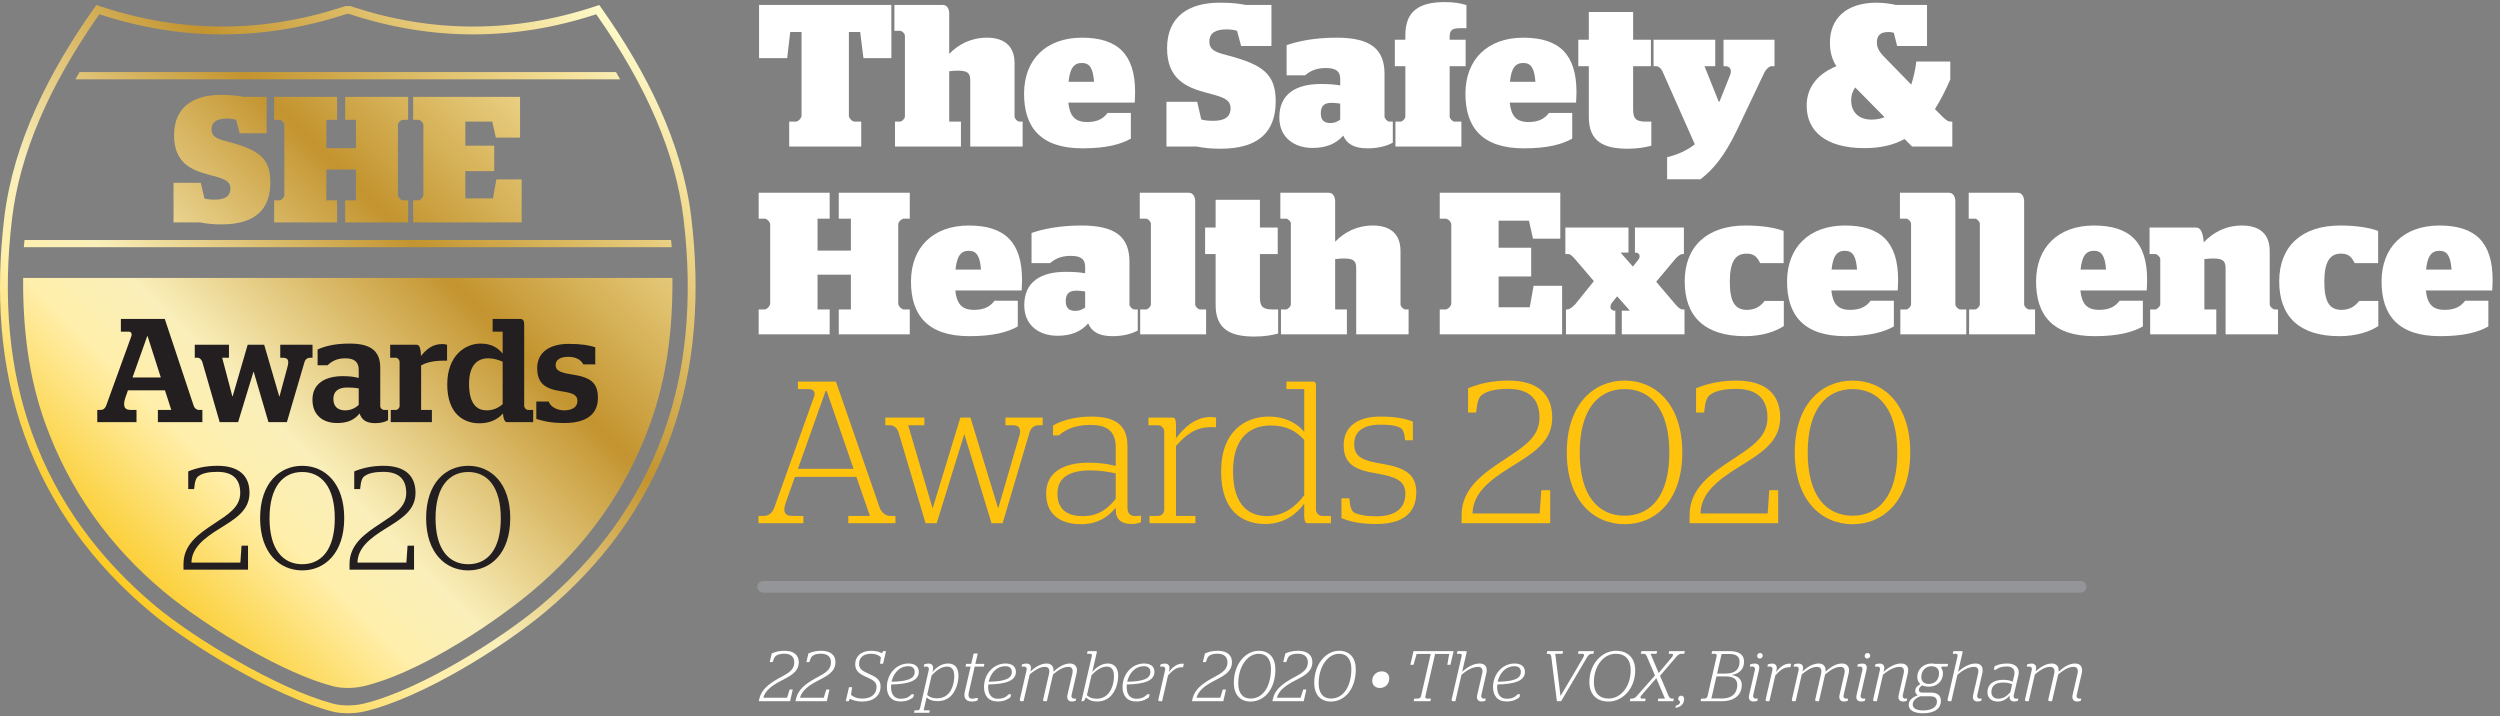 <?xml version="1.0" encoding="UTF-8" standalone="no"?>
<!DOCTYPE svg PUBLIC "-//W3C//DTD SVG 1.1//EN" "http://www.w3.org/Graphics/SVG/1.1/DTD/svg11.dtd">
<svg width="100%" height="100%" viewBox="0 0 1442 413" version="1.1" xmlns="http://www.w3.org/2000/svg" xmlns:xlink="http://www.w3.org/1999/xlink" xml:space="preserve" xmlns:serif="http://www.serif.com/" style="fill-rule:evenodd;clip-rule:evenodd;stroke-linecap:round;stroke-miterlimit:2;">
    <rect x="0" y="0" width="1442" height="413" fill="#808080" stroke="none"/>
    <g transform="matrix(4.167,0,0,4.167,0,0)">
        <path d="M85.27,9.98L11.012,9.98C10.82,10.314 10.628,10.647 10.443,10.98L85.838,10.98C85.654,10.647 85.462,10.313 85.27,9.98ZM92.89,33.217L3.393,33.217C3.364,33.549 3.321,33.888 3.296,34.217L92.986,34.217C92.962,33.888 92.919,33.549 92.89,33.217ZM57.189,27.734L57.909,27.734C58.207,27.734 58.604,27.287 58.604,27.014L58.604,17.282C58.604,17.009 58.207,16.587 57.909,16.587L57.189,16.587L57.189,13.41L71.985,13.41L71.985,19.045L68.633,19.045L68.137,16.835L64.413,16.835L64.413,20.162L68.41,20.162L68.41,23.687L64.413,23.687L64.413,27.461L68.236,27.461L68.708,24.83L72.209,24.83L72.209,30.788L57.189,30.788L57.189,27.734ZM37.947,27.734L38.668,27.734C38.965,27.734 39.363,27.287 39.363,27.014L39.363,17.282C39.363,17.009 38.965,16.587 38.668,16.587L37.947,16.587L37.947,13.41L46.662,13.41L46.662,16.587L45.172,16.587L45.172,20.51L49.268,20.51L49.268,16.587L47.779,16.587L47.779,13.41L56.493,13.41L56.493,16.587L55.773,16.587C55.475,16.587 55.078,17.009 55.078,17.282L55.078,27.014C55.078,27.287 55.475,27.734 55.773,27.734L56.493,27.734L56.493,30.788L47.779,30.788L47.779,27.734L49.268,27.734L49.268,23.464L45.172,23.464L45.172,27.734L46.662,27.734L46.662,30.788L37.947,30.788L37.947,27.734ZM27.719,30.788L24.02,30.788L24.02,25.301L27.793,25.301L28.29,27.461C28.662,27.585 29.109,27.635 29.779,27.635C31.095,27.635 31.89,27.188 31.89,26.096C31.89,24.904 30.748,24.681 28.91,24.184C26.378,23.514 24.094,22.471 24.094,18.722C24.094,14.775 26.825,13.136 30.549,13.136C32.113,13.136 33.007,13.26 33.727,13.41L36.904,13.41L36.904,18.449L33.18,18.449L32.684,16.587C32.361,16.488 31.939,16.414 31.393,16.414C30.027,16.414 29.283,16.86 29.283,17.928C29.283,19.095 30.4,19.293 31.666,19.641C35.837,20.758 37.426,21.9 37.426,25.227C37.426,29 35.316,31.061 30.648,31.061C29.457,31.061 28.587,30.961 27.719,30.788ZM3.204,38.47L93.078,38.47C93.105,41.95 92.918,45.435 92.417,48.88C91.931,52.197 91.153,55.461 90.012,58.617C86.665,67.87 81.159,75.567 73.623,81.872C71.95,83.269 70.188,84.587 68.402,85.836C66.3,87.307 64.134,88.696 61.91,89.976C59.992,91.082 58.017,92.115 55.989,93.009C54.178,93.809 52.274,94.525 50.344,94.982C49.026,95.294 47.358,95.327 46.046,94.978C44.158,94.476 42.296,93.752 40.514,92.957C38.507,92.064 36.547,91.051 34.635,89.973C32.348,88.684 30.11,87.291 27.941,85.813C26.134,84.581 24.337,83.274 22.66,81.872C15.124,75.567 9.617,67.87 6.27,58.617C5.129,55.461 4.351,52.197 3.867,48.88C3.363,45.435 3.177,41.95 3.204,38.47ZM91.856,59.944C88.399,69.5 82.524,77.397 74.768,83.885C69.377,88.393 58.225,95.499 50.341,97.397C49.011,97.716 47.348,97.744 46.034,97.388C38.26,95.281 26.735,88.251 21.515,83.885C13.759,77.397 7.883,69.5 4.426,59.944C1.346,51.426 0.31,41.55 1.668,30.253C2.739,21.348 6.73,11.963 13.755,1.974C25.167,5.707 36.579,5.69 47.99,1.921L48.292,1.921C59.705,5.69 71.115,5.707 82.526,1.974C89.553,11.963 93.544,21.348 94.614,30.253C95.974,41.55 94.937,51.426 91.856,59.944ZM95.691,30.124C94.433,19.666 89.402,9.865 83.413,1.351L82.952,0.694L82.191,0.944C71.001,4.605 59.812,4.584 48.632,0.892L48.465,0.837L47.817,0.837L47.65,0.892C36.471,4.584 25.282,4.605 14.092,0.944L13.33,0.694L12.869,1.351C6.881,9.865 1.85,19.666 0.593,30.124C-0.627,40.279 -0.092,50.634 3.408,60.314C6.934,70.064 12.935,78.121 20.82,84.716C26.238,89.248 37.902,96.336 45.893,98.461C47.292,98.833 49.079,98.804 50.497,98.468C58.593,96.548 69.878,89.386 75.462,84.716C83.347,78.121 89.347,70.064 92.875,60.314C96.376,50.634 96.911,40.279 95.691,30.124Z" style="fill:url(#_Linear1);fill-rule:nonzero;"/>
        <path d="M109.243,16.835L110.167,16.835C110.503,16.835 110.95,16.332 110.95,16.024L110.95,4.432L109.383,4.432L108.963,8.043L105.07,8.043L105.07,0.68L123.383,0.68L123.383,8.043L119.519,8.043L119.07,4.432L117.503,4.432L117.503,16.024C117.503,16.332 117.95,16.835 118.287,16.835L119.211,16.835L119.211,20.28L109.243,20.28L109.243,16.835Z" style="fill:white;fill-rule:nonzero;"/>
        <path d="M134.303,11.096C134.303,10.003 133.799,9.78 132.511,9.78C132.259,9.78 131.811,9.808 131.391,9.864L131.391,16.835L133.015,16.835L133.015,20.28L123.887,20.28L123.887,16.835L124.587,16.835C124.866,16.835 125.259,16.388 125.259,16.136L125.259,4.936C125.259,4.656 124.866,4.264 124.587,4.264L123.803,4.264L123.803,0.68L130.494,0.68C131.054,0.68 131.391,1.156 131.391,1.912L131.391,7.456C132.65,6.167 134.358,5.216 136.626,5.216C138.586,5.216 140.435,6.028 140.435,8.744L140.435,16.136C140.435,16.415 140.826,16.835 141.106,16.835L141.555,16.835L141.555,20.28L134.303,20.28L134.303,11.096Z" style="fill:white;fill-rule:nonzero;"/>
        <path d="M147.911,11.32L151.439,11.32C151.299,9.416 150.822,8.716 149.759,8.716C148.667,8.716 148.106,9.416 147.911,11.32ZM147.883,14.204C148.079,16.08 148.807,16.892 150.486,16.892C151.999,16.892 152.755,16.36 153.314,15.631L156.534,15.631L156.534,19.188C155.19,19.944 153.23,20.532 149.843,20.532C144.074,20.532 141.751,17.648 141.751,12.972C141.751,8.24 144.803,5.216 149.759,5.216C154.771,5.216 157.123,7.568 157.123,12.748C157.123,13.448 157.066,14.008 157.066,14.204L147.883,14.204Z" style="fill:white;fill-rule:nonzero;"/>
        <path d="M165.635,20.28L161.463,20.28L161.463,14.092L165.719,14.092L166.278,16.528C166.698,16.667 167.202,16.724 167.959,16.724C169.442,16.724 170.339,16.22 170.339,14.988C170.339,13.644 169.051,13.392 166.979,12.832C164.123,12.076 161.547,10.9 161.547,6.671C161.547,2.22 164.627,0.372 168.826,0.372C170.591,0.372 171.599,0.512 172.41,0.68L175.994,0.68L175.994,6.364L171.795,6.364L171.234,4.264C170.87,4.152 170.395,4.068 169.778,4.068C168.238,4.068 167.398,4.572 167.398,5.776C167.398,7.092 168.658,7.316 170.087,7.708C174.791,8.968 176.583,10.255 176.583,14.008C176.583,18.264 174.202,20.587 168.939,20.587C167.595,20.587 166.614,20.476 165.635,20.28Z" style="fill:white;fill-rule:nonzero;"/>
        <path d="M185.514,16.556L185.514,14.344C185.15,14.288 184.702,14.232 184.338,14.232C183.358,14.232 182.826,14.596 182.826,15.688C182.826,16.751 183.414,17.032 184.17,17.032C184.702,17.032 185.094,16.864 185.514,16.556ZM177.086,16.248C177.086,13.028 179.354,11.627 182.826,11.627C183.918,11.627 184.702,11.684 185.514,11.824L185.514,10.928C185.514,9.892 184.954,9.416 183.526,9.416C182.014,9.416 181.23,9.948 180.642,10.424L178.094,10.424L178.094,6.251C179.662,5.692 181.986,5.216 185.01,5.216C189.658,5.216 191.646,6.755 191.646,10.228L191.646,16.136C191.646,16.415 192.038,16.835 192.318,16.835L192.794,16.835L192.794,19.748C191.926,20.224 190.75,20.532 189.294,20.532C187.39,20.532 186.41,19.888 185.934,18.768C184.87,19.972 183.47,20.476 181.678,20.476C179.214,20.476 177.086,19.104 177.086,16.248Z" style="fill:white;fill-rule:nonzero;"/>
        <path d="M193.074,5.496L194.53,5.496L194.53,4.852C194.53,1.52 196.462,0.288 199.99,0.288C201.39,0.288 202.258,0.484 202.986,0.708L202.986,3.9L202.23,3.9C201.082,3.9 200.662,4.096 200.662,5.076L200.662,5.496L202.874,5.496L202.874,9.164L200.662,9.164L200.662,16.136C200.662,16.415 201.054,16.835 201.334,16.835L202.286,16.835L202.286,20.28L193.158,20.28L193.158,16.835L193.858,16.835C194.138,16.835 194.53,16.415 194.53,16.136L194.53,9.164L193.074,9.164L193.074,5.496Z" style="fill:white;fill-rule:nonzero;"/>
        <path d="M209.006,11.32L212.533,11.32C212.394,9.416 211.917,8.716 210.854,8.716C209.762,8.716 209.201,9.416 209.006,11.32ZM208.978,14.204C209.174,16.08 209.901,16.892 211.581,16.892C213.094,16.892 213.85,16.36 214.409,15.631L217.629,15.631L217.629,19.188C216.285,19.944 214.325,20.532 210.938,20.532C205.169,20.532 202.846,17.648 202.846,12.972C202.846,8.24 205.897,5.216 210.854,5.216C215.865,5.216 218.218,7.568 218.218,12.748C218.218,13.448 218.161,14.008 218.161,14.204L208.978,14.204Z" style="fill:white;fill-rule:nonzero;"/>
        <path d="M218.471,5.496L219.927,5.496L219.927,1.66L226.059,1.66L226.059,5.496L228.522,5.496L228.522,9.164L226.059,9.164L226.059,15.184C226.059,16.444 226.479,16.835 227.822,16.835L228.578,16.835L228.578,20.167C227.851,20.364 226.73,20.587 225.33,20.587C222.082,20.587 219.927,19.664 219.927,16.22L219.927,9.164L218.471,9.164L218.471,5.496Z" style="fill:white;fill-rule:nonzero;"/>
        <path d="M230.762,21.764C232.134,21.428 233.478,20.868 234.598,19.972L230.09,9.808C229.949,9.5 229.585,9.164 229.277,9.164L228.886,9.164L228.886,5.496L237.426,5.496L237.426,9.164L235.941,9.164L237.901,14.064L238.014,14.064L239.47,10.424C239.749,9.78 239.554,9.164 238.825,9.164L238.573,9.164L238.573,5.496L245.629,5.496L245.629,9.164L245.209,9.164C244.901,9.164 244.426,9.612 244.23,10.032L240.421,18.04C238.63,21.736 237.117,23.472 235.382,24.816L230.762,24.816L230.762,21.764Z" style="fill:white;fill-rule:nonzero;"/>
        <path d="M260.861,16.22L256.801,12.104C256.493,12.524 256.241,13.112 256.241,13.896C256.241,15.492 257.249,16.556 259.069,16.556C259.713,16.556 260.301,16.444 260.861,16.22ZM250.081,14.623C250.081,11.795 251.929,10.087 254.197,9.164C253.581,8.211 253.301,7.204 253.301,5.888C253.301,2.612 255.513,0.372 259.769,0.372C260.665,0.372 261.953,0.54 262.373,0.68L266.741,0.68L266.741,6.364L262.597,6.364L262.149,4.543C261.98,4.488 261.785,4.432 261.393,4.432C260.245,4.432 259.797,4.936 259.797,5.888C259.797,6.84 260.357,7.428 261.281,8.352L264.557,11.711C264.865,10.76 265.117,9.696 265.257,8.52L269.961,8.52L269.961,11.012C269.317,12.468 268.617,13.868 267.833,15.1L269.009,16.276C269.457,16.667 269.653,16.835 270.045,16.835L270.241,16.835L270.241,20.28L264.669,20.28L263.633,19.244C262.149,20.056 260.357,20.503 258.088,20.503C252.741,20.503 250.081,18.18 250.081,14.623Z" style="fill:white;fill-rule:nonzero;"/>
        <path d="M105.015,42.836L105.827,42.836C106.163,42.836 106.61,42.332 106.61,42.024L106.61,31.047C106.61,30.74 106.163,30.264 105.827,30.264L105.015,30.264L105.015,26.68L114.843,26.68L114.843,30.264L113.163,30.264L113.163,34.688L117.782,34.688L117.782,30.264L116.103,30.264L116.103,26.68L125.931,26.68L125.931,30.264L125.118,30.264C124.782,30.264 124.335,30.74 124.335,31.047L124.335,42.024C124.335,42.332 124.782,42.836 125.118,42.836L125.931,42.836L125.931,46.28L116.103,46.28L116.103,42.836L117.782,42.836L117.782,38.02L113.163,38.02L113.163,42.836L114.843,42.836L114.843,46.28L105.015,46.28L105.015,42.836Z" style="fill:white;fill-rule:nonzero;"/>
        <path d="M132.26,37.32L135.787,37.32C135.647,35.415 135.171,34.716 134.107,34.716C133.016,34.716 132.455,35.415 132.26,37.32ZM132.231,40.204C132.428,42.08 133.155,42.892 134.835,42.892C136.348,42.892 137.104,42.36 137.663,41.631L140.883,41.631L140.883,45.188C139.539,45.944 137.579,46.532 134.191,46.532C128.423,46.532 126.1,43.648 126.1,38.972C126.1,34.24 129.151,31.216 134.107,31.216C139.119,31.216 141.472,33.568 141.472,38.748C141.472,39.448 141.415,40.008 141.415,40.204L132.231,40.204Z" style="fill:white;fill-rule:nonzero;"/>
        <path d="M150.207,42.556L150.207,40.344C149.844,40.288 149.396,40.232 149.031,40.232C148.052,40.232 147.52,40.596 147.52,41.688C147.52,42.752 148.107,43.032 148.863,43.032C149.396,43.032 149.787,42.864 150.207,42.556ZM141.779,42.248C141.779,39.028 144.047,37.628 147.52,37.628C148.611,37.628 149.396,37.684 150.207,37.824L150.207,36.928C150.207,35.892 149.647,35.415 148.22,35.415C146.707,35.415 145.923,35.948 145.335,36.424L142.787,36.424L142.787,32.251C144.355,31.692 146.68,31.216 149.703,31.216C154.352,31.216 156.339,32.755 156.339,36.228L156.339,42.136C156.339,42.415 156.731,42.836 157.012,42.836L157.487,42.836L157.487,45.748C156.619,46.224 155.443,46.532 153.987,46.532C152.083,46.532 151.104,45.888 150.627,44.768C149.564,45.972 148.163,46.476 146.371,46.476C143.907,46.476 141.779,45.104 141.779,42.248Z" style="fill:white;fill-rule:nonzero;"/>
        <path d="M157.823,42.836L158.636,42.836C158.915,42.836 159.308,42.415 159.308,42.136L159.308,30.963C159.308,30.684 158.915,30.264 158.636,30.264L157.768,30.264L157.768,26.68L164.543,26.68C165.104,26.68 165.439,27.156 165.439,27.912L165.439,42.136C165.439,42.415 165.831,42.836 166.111,42.836L166.951,42.836L166.951,46.28L157.823,46.28L157.823,42.836Z" style="fill:white;fill-rule:nonzero;"/>
        <path d="M166.812,31.496L168.268,31.496L168.268,27.66L174.399,27.66L174.399,31.496L176.863,31.496L176.863,35.164L174.399,35.164L174.399,41.184C174.399,42.444 174.819,42.836 176.163,42.836L176.919,42.836L176.919,46.167C176.191,46.364 175.071,46.587 173.671,46.587C170.423,46.587 168.268,45.664 168.268,42.22L168.268,35.164L166.812,35.164L166.812,31.496Z" style="fill:white;fill-rule:nonzero;"/>
        <path d="M187.727,37.096C187.727,36.003 187.223,35.78 185.935,35.78C185.683,35.78 185.234,35.808 184.814,35.864L184.814,42.836L186.439,42.836L186.439,46.28L177.311,46.28L177.311,42.836L178.011,42.836C178.29,42.836 178.683,42.388 178.683,42.136L178.683,30.936C178.683,30.656 178.29,30.264 178.011,30.264L177.227,30.264L177.227,26.68L183.918,26.68C184.479,26.68 184.814,27.156 184.814,27.912L184.814,33.456C186.074,32.167 187.782,31.216 190.05,31.216C192.01,31.216 193.858,32.028 193.858,34.744L193.858,42.136C193.858,42.415 194.25,42.836 194.53,42.836L194.979,42.836L194.979,46.28L187.727,46.28L187.727,37.096Z" style="fill:white;fill-rule:nonzero;"/>
        <path d="M199.29,42.836L200.103,42.836C200.439,42.836 200.886,42.332 200.886,42.024L200.886,31.047C200.886,30.74 200.439,30.264 200.103,30.264L199.29,30.264L199.29,26.68L215.978,26.68L215.978,33.036L212.198,33.036L211.638,30.543L207.439,30.543L207.439,34.295L211.946,34.295L211.946,38.272L207.439,38.272L207.439,42.528L211.75,42.528L212.282,39.56L216.23,39.56L216.23,46.28L199.29,46.28L199.29,42.836Z" style="fill:white;fill-rule:nonzero;"/>
        <path d="M216.763,42.836L216.931,42.836C217.322,42.836 217.742,42.415 218.051,42.108L220.626,38.915L217.967,35.808C217.658,35.472 217.378,35.164 217.07,35.164L216.679,35.164L216.679,31.496L225.414,31.496L225.414,34.968L224.322,34.968L226.03,36.9L226.759,35.976C227.122,35.528 226.982,34.968 226.395,34.968L226.311,34.968L226.311,31.496L233.086,31.496L233.086,35.164L232.918,35.164C232.555,35.164 232.135,35.556 231.855,35.892L229.25,38.999L231.967,42.192C232.274,42.528 232.582,42.836 232.891,42.836L233.17,42.836L233.17,46.28L224.49,46.28L224.49,43.003L225.61,43.003L223.847,41.016L223.147,41.884C222.698,42.499 222.95,43.003 223.511,43.003L223.595,43.003L223.595,46.28L216.763,46.28L216.763,42.836Z" style="fill:white;fill-rule:nonzero;"/>
        <path d="M233.198,38.944C233.198,34.072 236.334,31.216 241.626,31.216C243.922,31.216 245.742,31.524 246.89,31.972L246.89,36.424L243.642,36.424C243.222,35.583 242.83,35.108 241.738,35.108C240.226,35.108 239.442,36.228 239.442,38.999C239.442,41.799 240.17,42.892 241.822,42.892C242.998,42.892 243.754,42.332 244.258,41.66L246.918,41.66L246.918,45.131C245.714,45.915 243.894,46.532 241.542,46.532C235.942,46.532 233.198,43.788 233.198,38.944Z" style="fill:white;fill-rule:nonzero;"/>
        <path d="M253.526,37.32L257.053,37.32C256.914,35.415 256.437,34.716 255.374,34.716C254.282,34.716 253.722,35.415 253.526,37.32ZM253.498,40.204C253.694,42.08 254.422,42.892 256.101,42.892C257.614,42.892 258.37,42.36 258.93,41.631L262.149,41.631L262.149,45.188C260.806,45.944 258.846,46.532 255.458,46.532C249.689,46.532 247.366,43.648 247.366,38.972C247.366,34.24 250.418,31.216 255.374,31.216C260.385,31.216 262.738,33.568 262.738,38.748C262.738,39.448 262.682,40.008 262.682,40.204L253.498,40.204Z" style="fill:white;fill-rule:nonzero;"/>
        <path d="M263.046,42.836L263.858,42.836C264.138,42.836 264.53,42.415 264.53,42.136L264.53,30.963C264.53,30.684 264.138,30.264 263.858,30.264L262.99,30.264L262.99,26.68L269.766,26.68C270.326,26.68 270.662,27.156 270.662,27.912L270.662,42.136C270.662,42.415 271.054,42.836 271.334,42.836L272.174,42.836L272.174,46.28L263.046,46.28L263.046,42.836Z" style="fill:white;fill-rule:nonzero;"/>
        <path d="M272.566,42.836L273.379,42.836C273.658,42.836 274.051,42.415 274.051,42.136L274.051,30.963C274.051,30.684 273.658,30.264 273.379,30.264L272.511,30.264L272.511,26.68L279.286,26.68C279.847,26.68 280.183,27.156 280.183,27.912L280.183,42.136C280.183,42.415 280.574,42.836 280.855,42.836L281.694,42.836L281.694,46.28L272.566,46.28L272.566,42.836Z" style="fill:white;fill-rule:nonzero;"/>
        <path d="M287.995,37.32L291.522,37.32C291.383,35.415 290.906,34.716 289.843,34.716C288.751,34.716 288.19,35.415 287.995,37.32ZM287.967,40.204C288.163,42.08 288.891,42.892 290.57,42.892C292.083,42.892 292.839,42.36 293.398,41.631L296.618,41.631L296.618,45.188C295.274,45.944 293.314,46.532 289.927,46.532C284.158,46.532 281.835,43.648 281.835,38.972C281.835,34.24 284.887,31.216 289.843,31.216C294.855,31.216 297.207,33.568 297.207,38.748C297.207,39.448 297.15,40.008 297.15,40.204L287.967,40.204Z" style="fill:white;fill-rule:nonzero;"/>
        <path d="M297.627,42.836L298.327,42.836C298.606,42.836 299.026,42.388 299.026,42.136L299.026,35.864C299.026,35.583 298.606,35.164 298.327,35.164L297.543,35.164L297.543,31.496L303.955,31.496C304.515,31.496 304.906,31.915 305.047,33.54C306.335,32.196 308.043,31.216 310.366,31.216C312.326,31.216 314.175,32.028 314.175,34.744L314.175,42.136C314.175,42.415 314.595,42.836 314.875,42.836L315.322,42.836L315.322,46.28L308.07,46.28L308.07,37.096C308.07,36.003 307.539,35.78 306.278,35.78C306.026,35.78 305.579,35.808 305.131,35.864L305.131,42.836L306.782,42.836L306.782,46.28L297.627,46.28L297.627,42.836Z" style="fill:white;fill-rule:nonzero;"/>
        <path d="M315.49,38.944C315.49,34.072 318.626,31.216 323.918,31.216C326.214,31.216 328.034,31.524 329.182,31.972L329.182,36.424L325.934,36.424C325.514,35.583 325.122,35.108 324.03,35.108C322.518,35.108 321.734,36.228 321.734,38.999C321.734,41.799 322.462,42.892 324.114,42.892C325.29,42.892 326.046,42.332 326.55,41.66L329.21,41.66L329.21,45.131C328.006,45.915 326.186,46.532 323.834,46.532C318.234,46.532 315.49,43.788 315.49,38.944Z" style="fill:white;fill-rule:nonzero;"/>
        <path d="M335.818,37.32L339.346,37.32C339.206,35.415 338.73,34.716 337.666,34.716C336.574,34.716 336.014,35.415 335.818,37.32ZM335.79,40.204C335.986,42.08 336.714,42.892 338.394,42.892C339.906,42.892 340.662,42.36 341.222,41.631L344.441,41.631L344.441,45.188C343.098,45.944 341.138,46.532 337.75,46.532C331.981,46.532 329.658,43.648 329.658,38.972C329.658,34.24 332.71,31.216 337.666,31.216C342.678,31.216 345.03,33.568 345.03,38.748C345.03,39.448 344.974,40.008 344.974,40.204L335.79,40.204Z" style="fill:white;fill-rule:nonzero;"/>
        <path d="M105.628,81.231L287.995,81.231" style="fill:none;stroke:rgb(147,149,152);stroke-width:1.61px;"/>
        <path d="M18.343,52.252L22.26,52.252L20.424,46.518L20.383,46.518L18.343,52.252ZM13.466,56.74L13.936,56.74C14.324,56.74 14.569,56.495 14.711,56.107L18.179,46.539C18.302,46.171 18.139,45.906 17.812,45.906L16.731,45.906L16.731,44.151L22.811,44.151L26.81,56.169C26.912,56.495 27.218,56.74 27.504,56.74L28.014,56.74L28.014,58.433L21.853,58.433L21.853,56.74L23.709,56.74L22.832,54.026L17.711,54.026L17.404,54.903C16.997,56.045 17.099,56.74 18.057,56.74L18.894,56.74L18.894,58.433L13.466,58.433L13.466,56.74Z" style="fill:rgb(35,31,32);fill-rule:nonzero;"/>
        <path d="M35.08,51.476L32.958,58.433L30.408,58.433L28.001,50.088C27.878,49.761 27.633,49.517 27.348,49.517L26.96,49.517L26.96,47.721L31.693,47.721L31.693,49.517L30.754,49.517L32.162,54.863L32.203,54.863L34.284,47.721L36.569,47.721L38.65,54.863L38.691,54.863L39.772,50.865C40.037,49.925 39.936,49.517 39.1,49.517L38.793,49.517L38.793,47.721L43.261,47.721L43.261,49.517L42.915,49.517C42.588,49.517 42.262,49.702 42.139,50.15L39.711,58.433L37.161,58.433L35.121,51.476L35.08,51.476Z" style="fill:rgb(35,31,32);fill-rule:nonzero;"/>
        <path d="M49.656,56.045L49.656,53.761C49.187,53.678 48.656,53.638 48.085,53.638C46.881,53.638 46.147,54.128 46.147,55.211C46.147,56.29 46.779,56.8 47.779,56.8C48.534,56.8 49.146,56.516 49.656,56.045ZM43.25,55.332C43.25,53.087 45.004,52.067 47.473,52.067C48.371,52.067 48.983,52.148 49.656,52.313L49.656,51.19C49.656,50.109 49.065,49.598 47.799,49.598C46.514,49.598 45.861,50.088 45.331,50.557L43.963,50.557L43.963,48.374C44.963,47.925 46.31,47.558 48.391,47.558C51.166,47.558 52.635,48.456 52.635,50.904L52.635,56.23C52.635,56.474 52.9,56.74 53.145,56.74L53.716,56.74L53.716,58.167C53.308,58.413 52.696,58.576 51.921,58.576C50.677,58.576 50.044,58.086 49.779,57.228C48.983,58.208 47.983,58.556 46.677,58.556C44.678,58.556 43.25,57.455 43.25,55.332Z" style="fill:rgb(35,31,32);fill-rule:nonzero;"/>
        <path d="M54.089,56.74L54.804,56.74C55.049,56.74 55.314,56.455 55.314,56.23L55.314,50.069C55.314,49.844 55.049,49.517 54.804,49.517L54.008,49.517L54.008,47.721L57.66,47.721C58.007,47.721 58.231,48.029 58.272,49.273C58.986,48.396 59.822,47.62 61.231,47.62C61.455,47.62 61.679,47.66 61.883,47.721L61.883,49.925L61.373,49.925C59.822,49.925 58.884,50.252 58.293,50.579L58.293,56.74L59.782,56.74L59.782,58.433L54.089,58.433L54.089,56.74Z" style="fill:rgb(35,31,32);fill-rule:nonzero;"/>
        <path d="M69.579,55.944L69.579,50.069C69.049,49.823 68.314,49.598 67.601,49.598C66.192,49.598 64.927,50.414 64.927,53.128C64.927,56.066 66.131,56.8 67.356,56.8C68.294,56.8 68.987,56.455 69.579,55.944ZM61.908,53.21C61.908,49.169 64.439,47.558 66.519,47.558C68.008,47.558 68.885,48.11 69.579,48.946L69.579,45.906L68.192,45.906L68.192,44.151L72.047,44.151C72.395,44.151 72.559,44.418 72.559,44.845L72.559,56.189C72.559,56.413 72.823,56.74 73.068,56.74L73.803,56.74L73.803,58.433L70.171,58.433C69.865,58.433 69.681,57.984 69.62,57.228C68.926,58.024 67.845,58.595 66.356,58.595C64.213,58.595 61.908,57.312 61.908,53.21Z" style="fill:rgb(35,31,32);fill-rule:nonzero;"/>
        <path d="M74.237,57.984L74.237,55.578L75.952,55.578C76.196,56.332 77.155,56.8 78.094,56.8C79.236,56.8 79.929,56.311 79.929,55.536C79.929,54.74 79.46,54.415 77.747,54.169C75.441,53.843 74.36,53.047 74.36,50.946C74.36,48.824 75.992,47.6 78.726,47.6C80.399,47.6 81.542,47.783 82.398,48.068L82.398,50.436L80.746,50.436C80.399,49.802 79.746,49.394 78.624,49.394C77.522,49.394 76.91,49.844 76.91,50.517C76.91,51.169 77.298,51.557 79.114,51.823C81.704,52.21 82.765,52.924 82.765,55.087C82.765,57.189 81.358,58.556 78.114,58.556C76.176,58.556 75.115,58.27 74.237,57.984Z" style="fill:rgb(35,31,32);fill-rule:nonzero;"/>
        <path d="M120.418,71.413L117.422,71.413L117.422,72.421L123.946,72.421L123.946,71.413L123.134,71.413C122.574,71.413 121.986,70.881 121.762,70.265L115.714,52.821L110.45,52.821L110.45,53.857L111.99,53.857C112.606,53.857 112.914,54.277 112.69,54.893L107.146,70.349C106.922,70.965 106.39,71.413 105.746,71.413L104.99,71.413L104.99,72.421L111.206,72.421L111.206,71.413L109.638,71.413C108.546,71.413 108.35,70.713 108.77,69.565L110.03,66.009L118.542,66.009L120.418,71.413ZM114.286,54.109L114.426,54.109L118.15,64.889L110.45,64.889L114.286,54.109Z" style="fill:rgb(255,194,13);fill-rule:nonzero;"/>
        <path d="M128.118,72.421L129.658,72.421L133.466,60.129L133.494,60.129L137.246,72.421L138.786,72.421L142.51,59.849C142.706,59.177 143.21,58.869 143.742,58.869L144.33,58.869L144.33,57.805L139.178,57.805L139.178,58.869L140.298,58.869C141.054,58.869 141.362,59.401 141.138,60.185L138.198,70.293L138.142,70.293L134.334,57.805L132.934,57.805L129.126,70.293L129.07,70.293L125.71,58.869L127.95,58.869L127.95,57.805L122.546,57.805L122.546,58.869L123.218,58.869C123.75,58.869 124.198,59.261 124.394,59.905L128.118,72.421Z" style="fill:rgb(255,194,13);fill-rule:nonzero;"/>
        <path d="M149.65,72.561C151.806,72.561 153.318,71.665 154.438,70.265L154.438,70.573C154.438,71.945 155.278,72.533 156.678,72.533C157.266,72.533 157.77,72.365 157.938,72.281L157.938,71.357C157.938,71.357 157.546,71.441 157.21,71.441C156.426,71.441 156.062,71.077 156.062,70.209L156.062,61.725C156.062,58.589 154.046,57.665 151.078,57.665C148.642,57.665 146.906,58.253 145.758,58.897L145.758,60.269L146.57,60.269C147.41,59.513 148.782,58.813 150.938,58.813C153.01,58.813 154.438,59.513 154.438,61.865L154.438,64.497C153.29,64.189 152.058,64.049 150.63,64.049C147.242,64.049 144.806,65.365 144.806,68.305C144.806,71.217 146.766,72.561 149.65,72.561ZM149.874,71.441C147.69,71.441 146.374,70.517 146.374,68.305C146.374,66.037 148.138,65.113 150.91,65.113C152.17,65.113 153.346,65.281 154.438,65.533L154.438,69.061C153.318,70.433 152.058,71.441 149.874,71.441Z" style="fill:rgb(255,194,13);fill-rule:nonzero;"/>
        <path d="M159.113,72.421L165.469,72.421L165.469,71.413L162.781,71.413L162.781,61.725C164.237,60.101 165.525,59.121 167.681,59.121C167.933,59.121 168.325,59.149 168.325,59.149L168.325,57.805C168.241,57.777 167.989,57.721 167.625,57.721C165.413,57.721 163.901,59.205 162.781,60.661L162.781,58.813C162.781,58.001 162.613,57.805 162.277,57.805L158.973,57.805L158.973,58.869L160.345,58.869C160.765,58.869 161.157,59.317 161.157,59.709L161.157,70.601C161.157,71.021 160.765,71.413 160.345,71.413L159.113,71.413L159.113,72.421Z" style="fill:rgb(255,194,13);fill-rule:nonzero;"/>
        <path d="M175.157,72.533C177.649,72.533 179.441,71.217 180.533,69.705L180.533,71.497C180.561,72.113 180.673,72.421 180.953,72.421L184.229,72.421L184.229,71.413L182.969,71.413C182.577,71.413 182.157,70.993 182.157,70.573L182.157,53.325C182.157,53.017 182.045,52.821 181.765,52.821L178.069,52.821L178.069,53.857L180.533,53.857L180.533,59.765C179.581,58.645 177.985,57.665 175.605,57.665C172.497,57.665 169.025,59.569 169.025,65.281C169.025,70.909 172.133,72.533 175.157,72.533ZM175.353,71.441C173.197,71.441 170.677,70.265 170.677,65.225C170.677,60.185 173.449,58.897 175.857,58.897C178.125,58.897 179.329,59.625 180.533,60.885L180.533,68.557C179.329,70.125 177.733,71.441 175.353,71.441Z" style="fill:rgb(255,194,13);fill-rule:nonzero;"/>
        <path d="M190.529,72.533C194.281,72.533 196.045,70.937 196.045,68.137C196.045,65.533 194.309,64.693 191.229,64.189C188.597,63.741 187.449,63.265 187.449,61.445C187.449,59.793 188.625,58.785 191.033,58.785C192.405,58.785 193.021,58.869 193.637,59.121C194.225,59.373 194.365,59.793 194.505,60.941L195.569,60.941L195.569,58.365C194.673,58.001 193.413,57.665 191.061,57.665C187.813,57.665 185.993,59.121 185.993,61.641C185.993,64.329 187.701,65.057 190.529,65.533C193.189,65.981 194.533,66.541 194.533,68.333C194.533,70.405 193.105,71.469 190.501,71.469C189.045,71.469 188.345,71.301 187.645,71.049C187.085,70.825 186.889,70.321 186.777,68.977L185.685,68.977L185.685,71.721C186.609,72.085 187.925,72.533 190.529,72.533Z" style="fill:rgb(255,194,13);fill-rule:nonzero;"/>
        <path d="M202.317,72.421L214.581,72.421L214.581,67.857L213.349,67.857L213.125,71.077L203.829,71.077C203.885,68.221 206.321,66.401 209.009,64.721C212.145,62.761 214.861,61.221 214.861,57.805C214.861,54.557 212.845,52.681 208.785,52.681C206.657,52.681 204.837,53.073 203.213,53.745L203.213,57.105L204.333,57.105C204.473,55.593 204.697,54.949 205.201,54.613C205.957,54.081 207.133,53.829 208.757,53.829C211.781,53.829 213.097,55.313 213.097,57.833C213.097,60.577 210.745,61.949 208.085,63.713C205.285,65.561 202.317,67.605 202.317,71.329L202.317,72.421Z" style="fill:rgb(255,194,13);fill-rule:nonzero;"/>
        <path d="M224.884,72.561C229.196,72.561 232.864,69.257 232.864,62.621C232.864,55.985 229.196,52.681 224.884,52.681C220.572,52.681 216.876,55.985 216.876,62.621C216.876,69.257 220.572,72.561 224.884,72.561ZM224.884,71.385C221.244,71.385 218.668,68.641 218.668,62.649C218.668,56.657 221.244,53.857 224.884,53.857C228.496,53.857 231.072,56.657 231.072,62.649C231.072,68.641 228.496,71.385 224.884,71.385Z" style="fill:rgb(255,194,13);fill-rule:nonzero;"/>
        <path d="M233.873,72.421L246.137,72.421L246.137,67.857L244.905,67.857L244.681,71.077L235.385,71.077C235.441,68.221 237.877,66.401 240.565,64.721C243.701,62.761 246.417,61.221 246.417,57.805C246.417,54.557 244.401,52.681 240.341,52.681C238.213,52.681 236.393,53.073 234.769,53.745L234.769,57.105L235.889,57.105C236.029,55.593 236.253,54.949 236.757,54.613C237.513,54.081 238.689,53.829 240.313,53.829C243.337,53.829 244.653,55.313 244.653,57.833C244.653,60.577 242.301,61.949 239.641,63.713C236.841,65.561 233.873,67.605 233.873,71.329L233.873,72.421Z" style="fill:rgb(255,194,13);fill-rule:nonzero;"/>
        <path d="M256.44,72.561C260.752,72.561 264.42,69.257 264.42,62.621C264.42,55.985 260.752,52.681 256.44,52.681C252.128,52.681 248.432,55.985 248.432,62.621C248.432,69.257 252.128,72.561 256.44,72.561ZM256.44,71.385C252.8,71.385 250.224,68.641 250.224,62.649C250.224,56.657 252.8,53.857 256.44,53.857C260.052,53.857 262.628,56.657 262.628,62.649C262.628,68.641 260.052,71.385 256.44,71.385Z" style="fill:rgb(255,194,13);fill-rule:nonzero;"/>
        <path d="M25.401,78.853L34.332,78.853L34.332,75.529L33.435,75.529L33.272,77.874L26.502,77.874C26.543,75.794 28.317,74.469 30.274,73.246C32.558,71.818 34.536,70.697 34.536,68.209C34.536,65.844 33.068,64.477 30.111,64.477C28.562,64.477 27.236,64.763 26.054,65.252L26.054,67.699L26.869,67.699C26.971,66.598 27.134,66.129 27.501,65.884C28.052,65.497 28.908,65.314 30.091,65.314C32.293,65.314 33.252,66.394 33.252,68.229C33.252,70.228 31.539,71.227 29.602,72.511C27.562,73.857 25.401,75.346 25.401,78.058L25.401,78.853Z" style="fill:rgb(35,31,32);fill-rule:nonzero;"/>
        <path d="M41.836,78.955C44.976,78.955 47.648,76.549 47.648,71.716C47.648,66.884 44.976,64.477 41.836,64.477C38.696,64.477 36.004,66.884 36.004,71.716C36.004,76.549 38.696,78.955 41.836,78.955ZM41.836,78.099C39.185,78.099 37.309,76.1 37.309,71.737C37.309,67.373 39.185,65.334 41.836,65.334C44.467,65.334 46.342,67.373 46.342,71.737C46.342,76.1 44.467,78.099 41.836,78.099Z" style="fill:rgb(35,31,32);fill-rule:nonzero;"/>
        <path d="M48.381,78.853L57.312,78.853L57.312,75.529L56.415,75.529L56.252,77.874L49.482,77.874C49.523,75.794 51.297,74.469 53.254,73.246C55.538,71.818 57.516,70.697 57.516,68.209C57.516,65.844 56.048,64.477 53.091,64.477C51.542,64.477 50.216,64.763 49.034,65.252L49.034,67.699L49.849,67.699C49.951,66.598 50.114,66.129 50.481,65.884C51.032,65.497 51.888,65.314 53.071,65.314C55.273,65.314 56.232,66.394 56.232,68.229C56.232,70.228 54.519,71.227 52.582,72.511C50.542,73.857 48.381,75.346 48.381,78.058L48.381,78.853Z" style="fill:rgb(35,31,32);fill-rule:nonzero;"/>
        <path d="M64.816,78.955C67.956,78.955 70.628,76.549 70.628,71.716C70.628,66.884 67.956,64.478 64.816,64.478C61.676,64.478 58.984,66.884 58.984,71.716C58.984,76.549 61.676,78.955 64.816,78.955ZM64.816,78.099C62.165,78.099 60.289,76.1 60.289,71.737C60.289,67.373 62.165,65.334 64.816,65.334C67.447,65.334 69.323,67.373 69.323,71.737C69.323,76.1 67.447,78.099 64.816,78.099Z" style="fill:rgb(35,31,32);fill-rule:nonzero;"/>
        <path d="M105.033,97.06L109.369,97.06L109.735,95.446L109.3,95.446L108.943,96.585L105.657,96.585C105.924,95.565 106.904,94.872 107.953,94.318C109.3,93.605 110.567,93.08 110.567,91.645C110.567,90.694 109.884,90.081 108.607,90.081C107.894,90.081 107.32,90.219 106.825,90.457L106.538,91.645L106.954,91.645C107.132,91.11 107.231,90.873 107.488,90.724C107.746,90.576 108.033,90.486 108.577,90.486C109.508,90.486 109.943,90.972 109.943,91.665C109.943,92.892 108.884,93.268 107.637,93.981C106.399,94.694 105.409,95.456 105.112,96.694L105.033,97.06Z" style="fill:white;fill-rule:nonzero;"/>
        <path d="M110.112,97.06L114.448,97.06L114.814,95.446L114.378,95.446L114.022,96.585L110.735,96.585C111.003,95.565 111.983,94.872 113.032,94.318C114.378,93.605 115.646,93.08 115.646,91.645C115.646,90.694 114.963,90.081 113.685,90.081C112.973,90.081 112.398,90.219 111.903,90.457L111.616,91.645L112.032,91.645C112.21,91.11 112.309,90.873 112.567,90.724C112.824,90.576 113.111,90.486 113.656,90.486C114.586,90.486 115.022,90.972 115.022,91.665C115.022,92.892 113.963,93.268 112.715,93.981C111.478,94.694 110.488,95.456 110.191,96.694L110.112,97.06Z" style="fill:white;fill-rule:nonzero;"/>
        <path d="M119.368,97.11C120.883,97.11 121.892,96.308 121.892,95.021C121.892,93.981 121.14,93.674 120.16,93.219C119.437,92.882 118.912,92.625 118.912,91.902C118.912,91.061 119.447,90.496 120.576,90.496C121.298,90.496 121.694,90.754 121.932,90.981L121.813,91.872L122.239,91.872L122.645,90.13L122.239,90.13C122.179,90.298 122.11,90.397 122.031,90.397C121.853,90.308 121.417,90.081 120.605,90.081C119.15,90.081 118.378,90.892 118.378,91.942C118.378,92.912 119.041,93.308 119.813,93.664C120.635,94.051 121.338,94.288 121.338,95.07C121.338,96.159 120.506,96.694 119.378,96.694C118.467,96.694 118.061,96.397 117.794,96.169L117.952,95.12L117.517,95.12L117.071,97.06L117.487,97.06C117.526,96.882 117.606,96.733 117.685,96.733C117.863,96.832 118.408,97.11 119.368,97.11Z" style="fill:white;fill-rule:nonzero;"/>
        <path d="M124.645,97.1C125.575,97.1 126.09,96.773 126.407,96.535L126.516,96.1L126.179,96.1C125.902,96.397 125.506,96.724 124.674,96.724C123.754,96.724 123.338,96.06 123.338,95.12C123.338,95.001 123.348,94.843 123.358,94.744C125.892,94.704 127.179,94.179 127.179,93.001C127.179,92.179 126.546,91.843 125.744,91.843C124.09,91.843 122.764,93.278 122.764,95.11C122.764,96.278 123.377,97.1 124.645,97.1ZM123.407,94.367C123.655,93.268 124.437,92.219 125.724,92.219C126.209,92.219 126.615,92.417 126.615,93.021C126.615,93.961 125.565,94.328 123.407,94.367Z" style="fill:white;fill-rule:nonzero;"/>
        <path d="M126.516,98.664L128.634,98.664L128.704,98.327L127.852,98.327L128.258,96.535C128.545,96.793 128.951,97.05 129.813,97.05C130.486,97.05 131.149,96.832 131.664,96.298C132.248,95.694 132.674,94.595 132.674,93.516C132.674,92.318 132.07,91.843 131.238,91.843C130.298,91.843 129.585,92.417 129.07,93.021L129.129,92.744C129.278,92.11 128.971,91.853 128.526,91.853C128.278,91.853 128.001,91.932 127.932,91.962L127.862,92.269L128.238,92.269C128.486,92.269 128.625,92.467 128.565,92.714L127.347,98.05C127.318,98.189 127.159,98.327 127.011,98.327L126.595,98.327L126.516,98.664ZM129.714,96.664C129.001,96.664 128.634,96.456 128.337,96.189L128.961,93.476C129.496,92.922 130.248,92.269 131.07,92.269C131.654,92.269 132.09,92.575 132.09,93.575C132.09,94.615 131.753,95.516 131.268,96.031C130.832,96.476 130.298,96.664 129.714,96.664Z" style="fill:white;fill-rule:nonzero;"/>
        <path d="M134.545,97.11C134.842,97.11 135.089,97.05 135.297,96.971L135.376,96.615L135.089,96.615C134.97,96.684 134.782,96.714 134.594,96.714C134.089,96.714 133.98,96.367 134.119,95.763L134.921,92.269L136.178,92.269L136.267,91.892L135.01,91.892L135.337,90.467L134.772,90.467L134.436,91.892L133.733,91.892L133.644,92.269L134.356,92.269L133.545,95.763C133.357,96.595 133.683,97.11 134.545,97.11Z" style="fill:white;fill-rule:nonzero;"/>
        <path d="M138.089,97.1C139.02,97.1 139.534,96.773 139.851,96.535L139.96,96.1L139.624,96.1C139.346,96.397 138.95,96.724 138.119,96.724C137.198,96.724 136.782,96.06 136.782,95.12C136.782,95.001 136.792,94.843 136.802,94.744C139.336,94.704 140.623,94.179 140.623,93.001C140.623,92.179 139.99,91.843 139.188,91.843C137.535,91.843 136.208,93.278 136.208,95.11C136.208,96.278 136.822,97.1 138.089,97.1ZM136.852,94.367C137.099,93.268 137.881,92.219 139.168,92.219C139.653,92.219 140.059,92.417 140.059,93.021C140.059,93.961 139.01,94.328 136.852,94.367Z" style="fill:white;fill-rule:nonzero;"/>
        <path d="M148.345,97.1C148.652,97.1 148.81,97.03 148.89,97.001L148.959,96.704L148.652,96.704C148.424,96.704 148.256,96.496 148.315,96.258L149.028,93.179C149.216,92.348 148.84,91.843 148.098,91.843C147.197,91.843 146.405,92.437 145.821,92.981C145.9,92.269 145.534,91.843 144.88,91.843C143.979,91.843 143.167,92.447 142.623,92.952L142.682,92.694C142.811,92.14 142.524,91.853 142.088,91.853C141.801,91.853 141.534,91.942 141.475,91.962L141.405,92.269L141.781,92.269C142.029,92.269 142.168,92.467 142.108,92.714L141.178,96.773C141.128,96.961 141.197,97.06 141.316,97.06L141.682,97.06L142.534,93.348C143.128,92.863 143.87,92.308 144.613,92.308C145.128,92.308 145.365,92.605 145.197,93.318L144.405,96.773C144.355,96.961 144.425,97.06 144.544,97.06L144.91,97.06L145.761,93.358C146.365,92.863 147.088,92.308 147.89,92.308C148.345,92.308 148.593,92.585 148.424,93.308L147.761,96.179C147.632,96.733 147.87,97.1 148.345,97.1Z" style="fill:white;fill-rule:nonzero;"/>
        <path d="M151.889,97.1C152.612,97.1 153.255,96.852 153.76,96.337C154.344,95.734 154.78,94.674 154.78,93.516C154.78,92.358 154.176,91.843 153.345,91.843C152.404,91.843 151.681,92.467 151.196,93.001L151.82,90.308C151.85,90.19 151.81,90.13 151.711,90.13L150.553,90.13L150.464,90.496L150.939,90.496C151.087,90.496 151.176,90.625 151.137,90.784L149.691,97.06L149.929,97.06C150.038,97.06 150.206,96.793 150.325,96.535C150.592,96.793 150.988,97.1 151.889,97.1ZM151.85,96.714C151.067,96.714 150.741,96.496 150.454,96.229L151.097,93.447C151.652,92.882 152.374,92.269 153.196,92.269C153.741,92.269 154.196,92.575 154.196,93.575C154.196,94.615 153.869,95.496 153.394,96.031C152.978,96.496 152.414,96.714 151.85,96.714Z" style="fill:white;fill-rule:nonzero;"/>
        <path d="M157.265,97.1C158.195,97.1 158.71,96.773 159.027,96.535L159.136,96.1L158.799,96.1C158.522,96.397 158.126,96.724 157.295,96.724C156.374,96.724 155.958,96.06 155.958,95.12C155.958,95.001 155.968,94.843 155.978,94.744C158.512,94.704 159.799,94.179 159.799,93.001C159.799,92.179 159.166,91.843 158.364,91.843C156.71,91.843 155.384,93.278 155.384,95.11C155.384,96.278 155.998,97.1 157.265,97.1ZM156.027,94.367C156.275,93.268 157.057,92.219 158.344,92.219C158.829,92.219 159.235,92.417 159.235,93.021C159.235,93.961 158.186,94.328 156.027,94.367Z" style="fill:white;fill-rule:nonzero;"/>
        <path d="M160.492,97.06L160.859,97.06L161.68,93.496C162.225,92.882 162.799,92.358 163.561,92.358C163.651,92.358 163.759,92.368 163.759,92.368L163.868,91.892C163.839,91.882 163.75,91.863 163.621,91.863C162.859,91.863 162.255,92.437 161.779,93.021L161.839,92.783C161.997,92.14 161.7,91.853 161.245,91.853C161.007,91.853 160.72,91.932 160.651,91.962L160.582,92.269L160.958,92.269C161.205,92.269 161.344,92.467 161.284,92.714L160.354,96.773C160.304,96.961 160.374,97.06 160.492,97.06Z" style="fill:white;fill-rule:nonzero;"/>
        <path d="M164.997,97.06L169.333,97.06L169.699,95.446L169.264,95.446L168.907,96.585L165.621,96.585C165.888,95.565 166.868,94.872 167.917,94.318C169.264,93.605 170.531,93.08 170.531,91.645C170.531,90.694 169.848,90.081 168.571,90.081C167.858,90.081 167.284,90.219 166.789,90.457L166.502,91.645L166.917,91.645C167.096,91.11 167.195,90.873 167.452,90.724C167.709,90.576 167.997,90.487 168.541,90.487C169.472,90.487 169.907,90.972 169.907,91.665C169.907,92.892 168.848,93.268 167.601,93.981C166.363,94.694 165.373,95.456 165.076,96.694L164.997,97.06Z" style="fill:white;fill-rule:nonzero;"/>
        <path d="M173.095,97.11C173.996,97.11 174.867,96.714 175.511,95.942C176.135,95.179 176.541,94.041 176.541,92.655C176.541,91.071 175.709,90.081 174.244,90.081C173.303,90.081 172.422,90.556 171.779,91.387C171.175,92.16 170.789,93.249 170.789,94.526C170.789,96.14 171.65,97.11 173.095,97.11ZM173.105,96.694C171.977,96.694 171.402,95.902 171.402,94.595C171.402,93.486 171.699,92.407 172.244,91.655C172.769,90.932 173.432,90.496 174.234,90.496C175.362,90.496 175.927,91.308 175.927,92.595C175.927,93.823 175.63,94.912 175.095,95.645C174.59,96.328 173.917,96.694 173.105,96.694Z" style="fill:white;fill-rule:nonzero;"/>
        <path d="M176.124,97.06L180.461,97.06L180.827,95.447L180.391,95.447L180.035,96.585L176.748,96.585C177.015,95.565 177.995,94.872 179.045,94.318C180.391,93.605 181.658,93.08 181.658,91.645C181.658,90.694 180.975,90.081 179.698,90.081C178.985,90.081 178.411,90.219 177.916,90.457L177.629,91.645L178.045,91.645C178.223,91.11 178.322,90.873 178.58,90.724C178.837,90.576 179.124,90.487 179.669,90.487C180.599,90.487 181.035,90.972 181.035,91.665C181.035,92.892 179.975,93.268 178.728,93.981C177.491,94.694 176.5,95.456 176.203,96.694L176.124,97.06Z" style="fill:white;fill-rule:nonzero;"/>
        <path d="M184.223,97.11C185.124,97.11 185.995,96.714 186.639,95.942C187.263,95.179 187.669,94.041 187.669,92.655C187.669,91.071 186.837,90.081 185.372,90.081C184.431,90.081 183.55,90.556 182.907,91.387C182.303,92.16 181.917,93.249 181.917,94.526C181.917,96.14 182.778,97.11 184.223,97.11ZM184.233,96.694C183.105,96.694 182.53,95.902 182.53,94.595C182.53,93.486 182.827,92.407 183.372,91.655C183.897,90.932 184.56,90.496 185.362,90.496C186.49,90.496 187.055,91.308 187.055,92.595C187.055,93.823 186.758,94.912 186.223,95.645C185.718,96.328 185.045,96.694 184.233,96.694Z" style="fill:white;fill-rule:nonzero;"/>
        <path d="M190.995,95.229C191.717,95.229 192.301,94.724 192.301,93.902C192.301,93.298 191.866,92.932 191.272,92.932C190.569,92.932 189.945,93.447 189.945,94.239C189.945,94.853 190.401,95.229 190.995,95.229Z" style="fill:white;fill-rule:nonzero;"/>
        <path d="M195.677,97.06L197.994,97.06L198.073,96.704L197.519,96.704C197.341,96.704 197.261,96.536 197.301,96.377L198.647,90.516L200.598,90.516L200.34,92.021L200.766,92.021L201.212,90.13L195.658,90.13L195.222,92.021L195.658,92.021L196.093,90.516L198.044,90.516L196.697,96.377C196.658,96.536 196.46,96.704 196.291,96.704L195.757,96.704L195.677,97.06Z" style="fill:white;fill-rule:nonzero;"/>
        <path d="M205.062,97.1C205.349,97.1 205.527,97.031 205.597,97.001L205.666,96.704L205.369,96.704C205.141,96.704 204.983,96.496 205.042,96.239L205.745,93.179C205.943,92.318 205.547,91.843 204.805,91.843C203.894,91.843 203.003,92.427 202.389,92.991L203.013,90.308C203.042,90.19 203.003,90.13 202.904,90.13L201.745,90.13L201.656,90.496L202.141,90.496C202.28,90.496 202.359,90.645 202.33,90.784L200.953,96.773C200.904,96.961 200.973,97.06 201.092,97.06L201.458,97.06L202.3,93.397C202.933,92.853 203.795,92.308 204.597,92.308C205.072,92.308 205.31,92.605 205.161,93.239L204.468,96.248C204.349,96.773 204.607,97.1 205.062,97.1Z" style="fill:white;fill-rule:nonzero;"/>
        <path d="M208.547,97.1C209.478,97.1 209.993,96.773 210.309,96.536L210.418,96.1L210.082,96.1C209.804,96.397 209.408,96.724 208.577,96.724C207.656,96.724 207.24,96.06 207.24,95.12C207.24,95.001 207.25,94.843 207.26,94.744C209.795,94.704 211.082,94.179 211.082,93.001C211.082,92.179 210.448,91.843 209.646,91.843C207.993,91.843 206.666,93.278 206.666,95.11C206.666,96.278 207.28,97.1 208.547,97.1ZM207.31,94.367C207.557,93.268 208.339,92.219 209.626,92.219C210.111,92.219 210.517,92.417 210.517,93.021C210.517,93.962 209.468,94.328 207.31,94.367Z" style="fill:white;fill-rule:nonzero;"/>
        <path d="M215.507,97.06L216.091,97.06L219.744,90.873C219.873,90.655 220.11,90.496 220.328,90.496L220.556,90.496L220.645,90.13L218.507,90.13L218.418,90.496L218.962,90.496C219.318,90.496 219.348,90.685 219.111,91.081L216.032,96.308L216.002,96.308L215.279,90.496L216.279,90.496L216.368,90.13L214.18,90.13L214.091,90.496L214.378,90.496C214.566,90.496 214.705,90.685 214.725,90.892L215.507,97.06Z" style="fill:white;fill-rule:nonzero;"/>
        <path d="M222.654,97.11C224.565,97.11 226.347,95.348 226.347,92.783C226.347,91.071 225.308,90.081 223.684,90.081C221.763,90.081 220.001,91.882 220.001,94.417C220.001,96.13 221.021,97.11 222.654,97.11ZM222.684,96.694C221.367,96.694 220.625,95.902 220.625,94.447C220.625,92.11 222.021,90.496 223.654,90.496C224.971,90.496 225.724,91.308 225.724,92.754C225.724,95.07 224.318,96.694 222.684,96.694Z" style="fill:white;fill-rule:nonzero;"/>
        <path d="M225.604,97.06L227.723,97.06L227.792,96.704L227.268,96.704C227.05,96.704 227,96.496 227.208,96.248L229.267,93.872L230.465,96.704L229.545,96.704L229.475,97.06L231.614,97.06L231.693,96.704L231.406,96.704C231.257,96.704 231.069,96.575 230.98,96.367L229.782,93.546L232.099,90.833C232.247,90.665 232.544,90.496 232.673,90.496L233.128,90.496L233.218,90.13L231.059,90.13L230.97,90.496L231.376,90.496C231.604,90.496 231.673,90.675 231.436,90.962L229.594,93.16L228.466,90.496L229.297,90.496L229.386,90.13L227.208,90.13L227.119,90.496L227.535,90.496C227.703,90.496 227.862,90.615 227.951,90.833L229.079,93.496L226.495,96.427C226.357,96.575 226.08,96.704 225.941,96.704L225.684,96.704L225.604,97.06Z" style="fill:white;fill-rule:nonzero;"/>
        <path d="M231.911,97.981C232.574,97.902 233.119,97.496 233.119,96.743C233.119,96.456 232.931,96.298 232.713,96.298C232.485,96.298 232.297,96.466 232.297,96.724C232.297,96.833 232.347,96.932 232.426,96.991C232.505,97.05 232.555,97.09 232.555,97.169C232.555,97.436 232.277,97.615 231.98,97.674L231.911,97.981Z" style="fill:white;fill-rule:nonzero;"/>
        <path d="M235.395,97.06L238.336,97.06C240.078,97.06 241.098,96.189 241.098,94.813C241.098,93.981 240.534,93.566 239.732,93.447L239.732,93.427C240.771,93.239 241.415,92.635 241.415,91.566C241.415,90.586 240.652,90.13 239.464,90.13L236.999,90.13L236.91,90.496L237.415,90.496C237.583,90.496 237.663,90.675 237.623,90.833L236.356,96.377C236.316,96.536 236.108,96.704 235.93,96.704L235.475,96.704L235.395,97.06ZM236.89,96.684L237.593,93.625L238.851,93.625C239.92,93.625 240.474,94.001 240.474,94.803C240.474,95.843 239.88,96.684 238.326,96.684L236.89,96.684ZM237.682,93.239L238.306,90.526L239.415,90.526C240.256,90.526 240.801,90.833 240.791,91.615C240.781,92.575 240.256,93.239 238.86,93.239L237.682,93.239Z" style="fill:white;fill-rule:nonzero;"/>
        <path d="M242.721,97.1C243.018,97.1 243.177,97.04 243.256,97.001L243.325,96.704L243.018,96.704C242.791,96.704 242.613,96.496 242.672,96.258L243.484,92.724C243.622,92.14 243.405,91.853 242.9,91.853C242.583,91.853 242.345,91.942 242.276,91.962L242.207,92.269L242.603,92.269C242.84,92.269 242.979,92.467 242.919,92.714L242.108,96.229C241.979,96.773 242.226,97.1 242.721,97.1ZM243.593,91.16C243.791,91.16 243.999,90.982 243.999,90.754C243.999,90.556 243.85,90.388 243.622,90.388C243.414,90.388 243.226,90.566 243.226,90.793C243.226,90.991 243.375,91.16 243.593,91.16Z" style="fill:white;fill-rule:nonzero;"/>
        <path d="M244.553,97.06L244.919,97.06L245.741,93.496C246.286,92.882 246.86,92.358 247.622,92.358C247.711,92.358 247.82,92.368 247.82,92.368L247.929,91.892C247.899,91.882 247.81,91.863 247.682,91.863C246.919,91.863 246.315,92.437 245.84,93.021L245.9,92.783C246.058,92.14 245.761,91.853 245.306,91.853C245.068,91.853 244.781,91.932 244.712,91.962L244.642,92.269L245.018,92.269C245.266,92.269 245.405,92.467 245.345,92.714L244.415,96.773C244.365,96.961 244.434,97.06 244.553,97.06Z" style="fill:white;fill-rule:nonzero;"/>
        <path d="M255.216,97.1C255.523,97.1 255.681,97.031 255.76,97.001L255.83,96.704L255.523,96.704C255.295,96.704 255.127,96.496 255.186,96.258L255.899,93.179C256.087,92.348 255.711,91.843 254.968,91.843C254.068,91.843 253.276,92.437 252.691,92.981C252.771,92.269 252.404,91.843 251.751,91.843C250.85,91.843 250.038,92.447 249.494,92.952L249.553,92.694C249.682,92.14 249.395,91.853 248.959,91.853C248.672,91.853 248.405,91.942 248.345,91.962L248.276,92.269L248.652,92.269C248.9,92.269 249.038,92.467 248.979,92.714L248.048,96.773C247.999,96.961 248.068,97.06 248.187,97.06L248.553,97.06L249.405,93.348C249.999,92.863 250.741,92.308 251.484,92.308C251.998,92.308 252.236,92.605 252.068,93.318L251.276,96.773C251.226,96.961 251.296,97.06 251.414,97.06L251.781,97.06L252.632,93.358C253.236,92.863 253.959,92.308 254.761,92.308C255.216,92.308 255.463,92.585 255.295,93.308L254.632,96.179C254.503,96.734 254.741,97.1 255.216,97.1Z" style="fill:white;fill-rule:nonzero;"/>
        <path d="M257.601,97.1C257.898,97.1 258.057,97.04 258.136,97.001L258.205,96.704L257.898,96.704C257.671,96.704 257.492,96.496 257.552,96.258L258.364,92.724C258.502,92.14 258.284,91.853 257.78,91.853C257.463,91.853 257.225,91.942 257.156,91.962L257.087,92.269L257.483,92.269C257.72,92.269 257.859,92.467 257.799,92.714L256.988,96.229C256.859,96.773 257.106,97.1 257.601,97.1ZM258.473,91.16C258.671,91.16 258.878,90.982 258.878,90.754C258.878,90.556 258.73,90.388 258.502,90.388C258.294,90.388 258.106,90.566 258.106,90.793C258.106,90.991 258.255,91.16 258.473,91.16Z" style="fill:white;fill-rule:nonzero;"/>
        <path d="M263.403,97.1C263.7,97.1 263.868,97.031 263.938,97.001L264.007,96.704L263.71,96.704C263.482,96.704 263.324,96.496 263.383,96.239L264.086,93.179C264.284,92.318 263.888,91.843 263.146,91.843C262.235,91.843 261.344,92.427 260.73,92.991L260.789,92.744C260.938,92.13 260.641,91.853 260.195,91.853C259.948,91.853 259.661,91.942 259.591,91.962L259.522,92.269L259.898,92.269C260.146,92.269 260.284,92.467 260.225,92.714L259.294,96.773C259.245,96.961 259.314,97.06 259.433,97.06L259.799,97.06L260.641,93.397C261.274,92.853 262.136,92.308 262.948,92.308C263.413,92.308 263.65,92.605 263.502,93.239L262.809,96.248C262.69,96.773 262.948,97.1 263.403,97.1Z" style="fill:white;fill-rule:nonzero;"/>
        <path d="M266.175,98.733C267.917,98.733 268.66,97.991 268.66,97.011C268.66,96.278 268.185,95.872 267.314,95.872L266.076,95.872C265.799,95.872 265.611,95.734 265.611,95.506C265.611,95.209 265.829,95.011 266.096,94.862C266.314,94.971 266.601,95.051 266.987,95.051C268.115,95.051 268.947,94.298 268.947,93.199C268.947,92.912 268.858,92.655 268.7,92.447C268.709,92.328 268.808,92.269 268.907,92.269L269.571,92.269L269.65,91.892L267.848,91.892C267.7,91.863 267.521,91.843 267.373,91.843C266.254,91.843 265.393,92.645 265.393,93.694C265.393,94.11 265.541,94.457 265.829,94.694C265.472,94.882 265.106,95.169 265.106,95.635C265.106,95.942 265.284,96.14 265.472,96.219C264.789,96.506 264.205,96.872 264.205,97.575C264.205,98.209 264.819,98.733 266.175,98.733ZM266.185,98.337C265.126,98.337 264.759,97.951 264.759,97.516C264.759,96.991 265.215,96.605 265.819,96.377L267.135,96.377C267.759,96.377 268.115,96.575 268.115,97.139C268.115,97.773 267.561,98.337 266.185,98.337ZM266.977,94.674C266.264,94.674 265.947,94.259 265.947,93.724C265.947,92.853 266.531,92.219 267.353,92.219C268.056,92.219 268.403,92.625 268.403,93.179C268.403,94.11 267.828,94.674 266.977,94.674Z" style="fill:white;fill-rule:nonzero;"/>
        <path d="M273.71,97.1C273.997,97.1 274.175,97.031 274.244,97.001L274.314,96.704L274.017,96.704C273.789,96.704 273.63,96.496 273.69,96.239L274.393,93.179C274.591,92.318 274.195,91.843 273.452,91.843C272.541,91.843 271.65,92.427 271.037,92.991L271.66,90.308C271.69,90.19 271.65,90.13 271.551,90.13L270.393,90.13L270.304,90.496L270.789,90.496C270.928,90.496 271.007,90.645 270.977,90.784L269.601,96.773C269.552,96.961 269.621,97.06 269.74,97.06L270.106,97.06L270.948,93.397C271.581,92.853 272.442,92.308 273.244,92.308C273.72,92.308 273.957,92.605 273.809,93.239L273.116,96.248C272.997,96.773 273.254,97.1 273.71,97.1Z" style="fill:white;fill-rule:nonzero;"/>
        <path d="M278.827,97.1C279.035,97.1 279.243,97.031 279.312,97.001L279.382,96.684C279.283,96.704 279.174,96.714 279.065,96.714C278.798,96.714 278.679,96.526 278.738,96.258L279.382,93.506C279.639,92.387 278.907,91.843 277.867,91.843C277.006,91.843 276.531,92.011 276.095,92.219L275.986,92.704L276.273,92.704C276.63,92.427 277.026,92.249 277.778,92.249C278.52,92.249 279.006,92.645 278.808,93.486L278.6,94.358C278.243,94.199 277.847,94.1 277.293,94.1C275.996,94.1 275.105,94.664 275.105,95.843C275.105,96.605 275.679,97.11 276.531,97.11C277.263,97.11 277.768,96.763 278.194,96.268C278.075,96.773 278.322,97.1 278.827,97.1ZM276.6,96.714C276.036,96.714 275.649,96.377 275.649,95.803C275.649,94.882 276.293,94.476 277.283,94.476C277.798,94.476 278.174,94.565 278.52,94.714L278.273,95.813C277.867,96.298 277.342,96.714 276.6,96.714Z" style="fill:white;fill-rule:nonzero;"/>
        <path d="M287.48,97.1C287.787,97.1 287.945,97.031 288.024,97.001L288.094,96.704L287.787,96.704C287.559,96.704 287.391,96.496 287.45,96.258L288.163,93.179C288.351,92.348 287.975,91.843 287.232,91.843C286.331,91.843 285.539,92.437 284.955,92.981C285.034,92.269 284.668,91.843 284.015,91.843C283.114,91.843 282.302,92.447 281.757,92.952L281.817,92.694C281.946,92.14 281.658,91.853 281.223,91.853C280.936,91.853 280.668,91.942 280.609,91.962L280.54,92.269L280.916,92.269C281.163,92.269 281.302,92.467 281.243,92.714L280.312,96.773C280.263,96.961 280.332,97.06 280.451,97.06L280.817,97.06L281.668,93.348C282.262,92.863 283.005,92.308 283.747,92.308C284.262,92.308 284.5,92.605 284.331,93.318L283.539,96.773C283.49,96.961 283.559,97.06 283.678,97.06L284.044,97.06L284.896,93.358C285.5,92.863 286.222,92.308 287.024,92.308C287.48,92.308 287.727,92.585 287.559,93.308L286.896,96.179C286.767,96.734 287.005,97.1 287.48,97.1Z" style="fill:white;fill-rule:nonzero;"/>
    </g>
    <defs>
        <linearGradient id="_Linear1" x1="0" y1="0" x2="1" y2="0" gradientUnits="userSpaceOnUse" gradientTransform="matrix(73.26,-73.26,73.26,73.26,11.511,75.773)"><stop offset="0" style="stop-color:rgb(251,202,37);stop-opacity:1"/><stop offset="0.2" style="stop-color:rgb(255,239,171);stop-opacity:1"/><stop offset="0.3" style="stop-color:rgb(250,239,186);stop-opacity:1"/><stop offset="0.6" style="stop-color:rgb(195,148,47);stop-opacity:1"/><stop offset="0.9" style="stop-color:rgb(243,223,151);stop-opacity:1"/><stop offset="1" style="stop-color:rgb(255,251,204);stop-opacity:1"/></linearGradient>
    </defs>
</svg>
